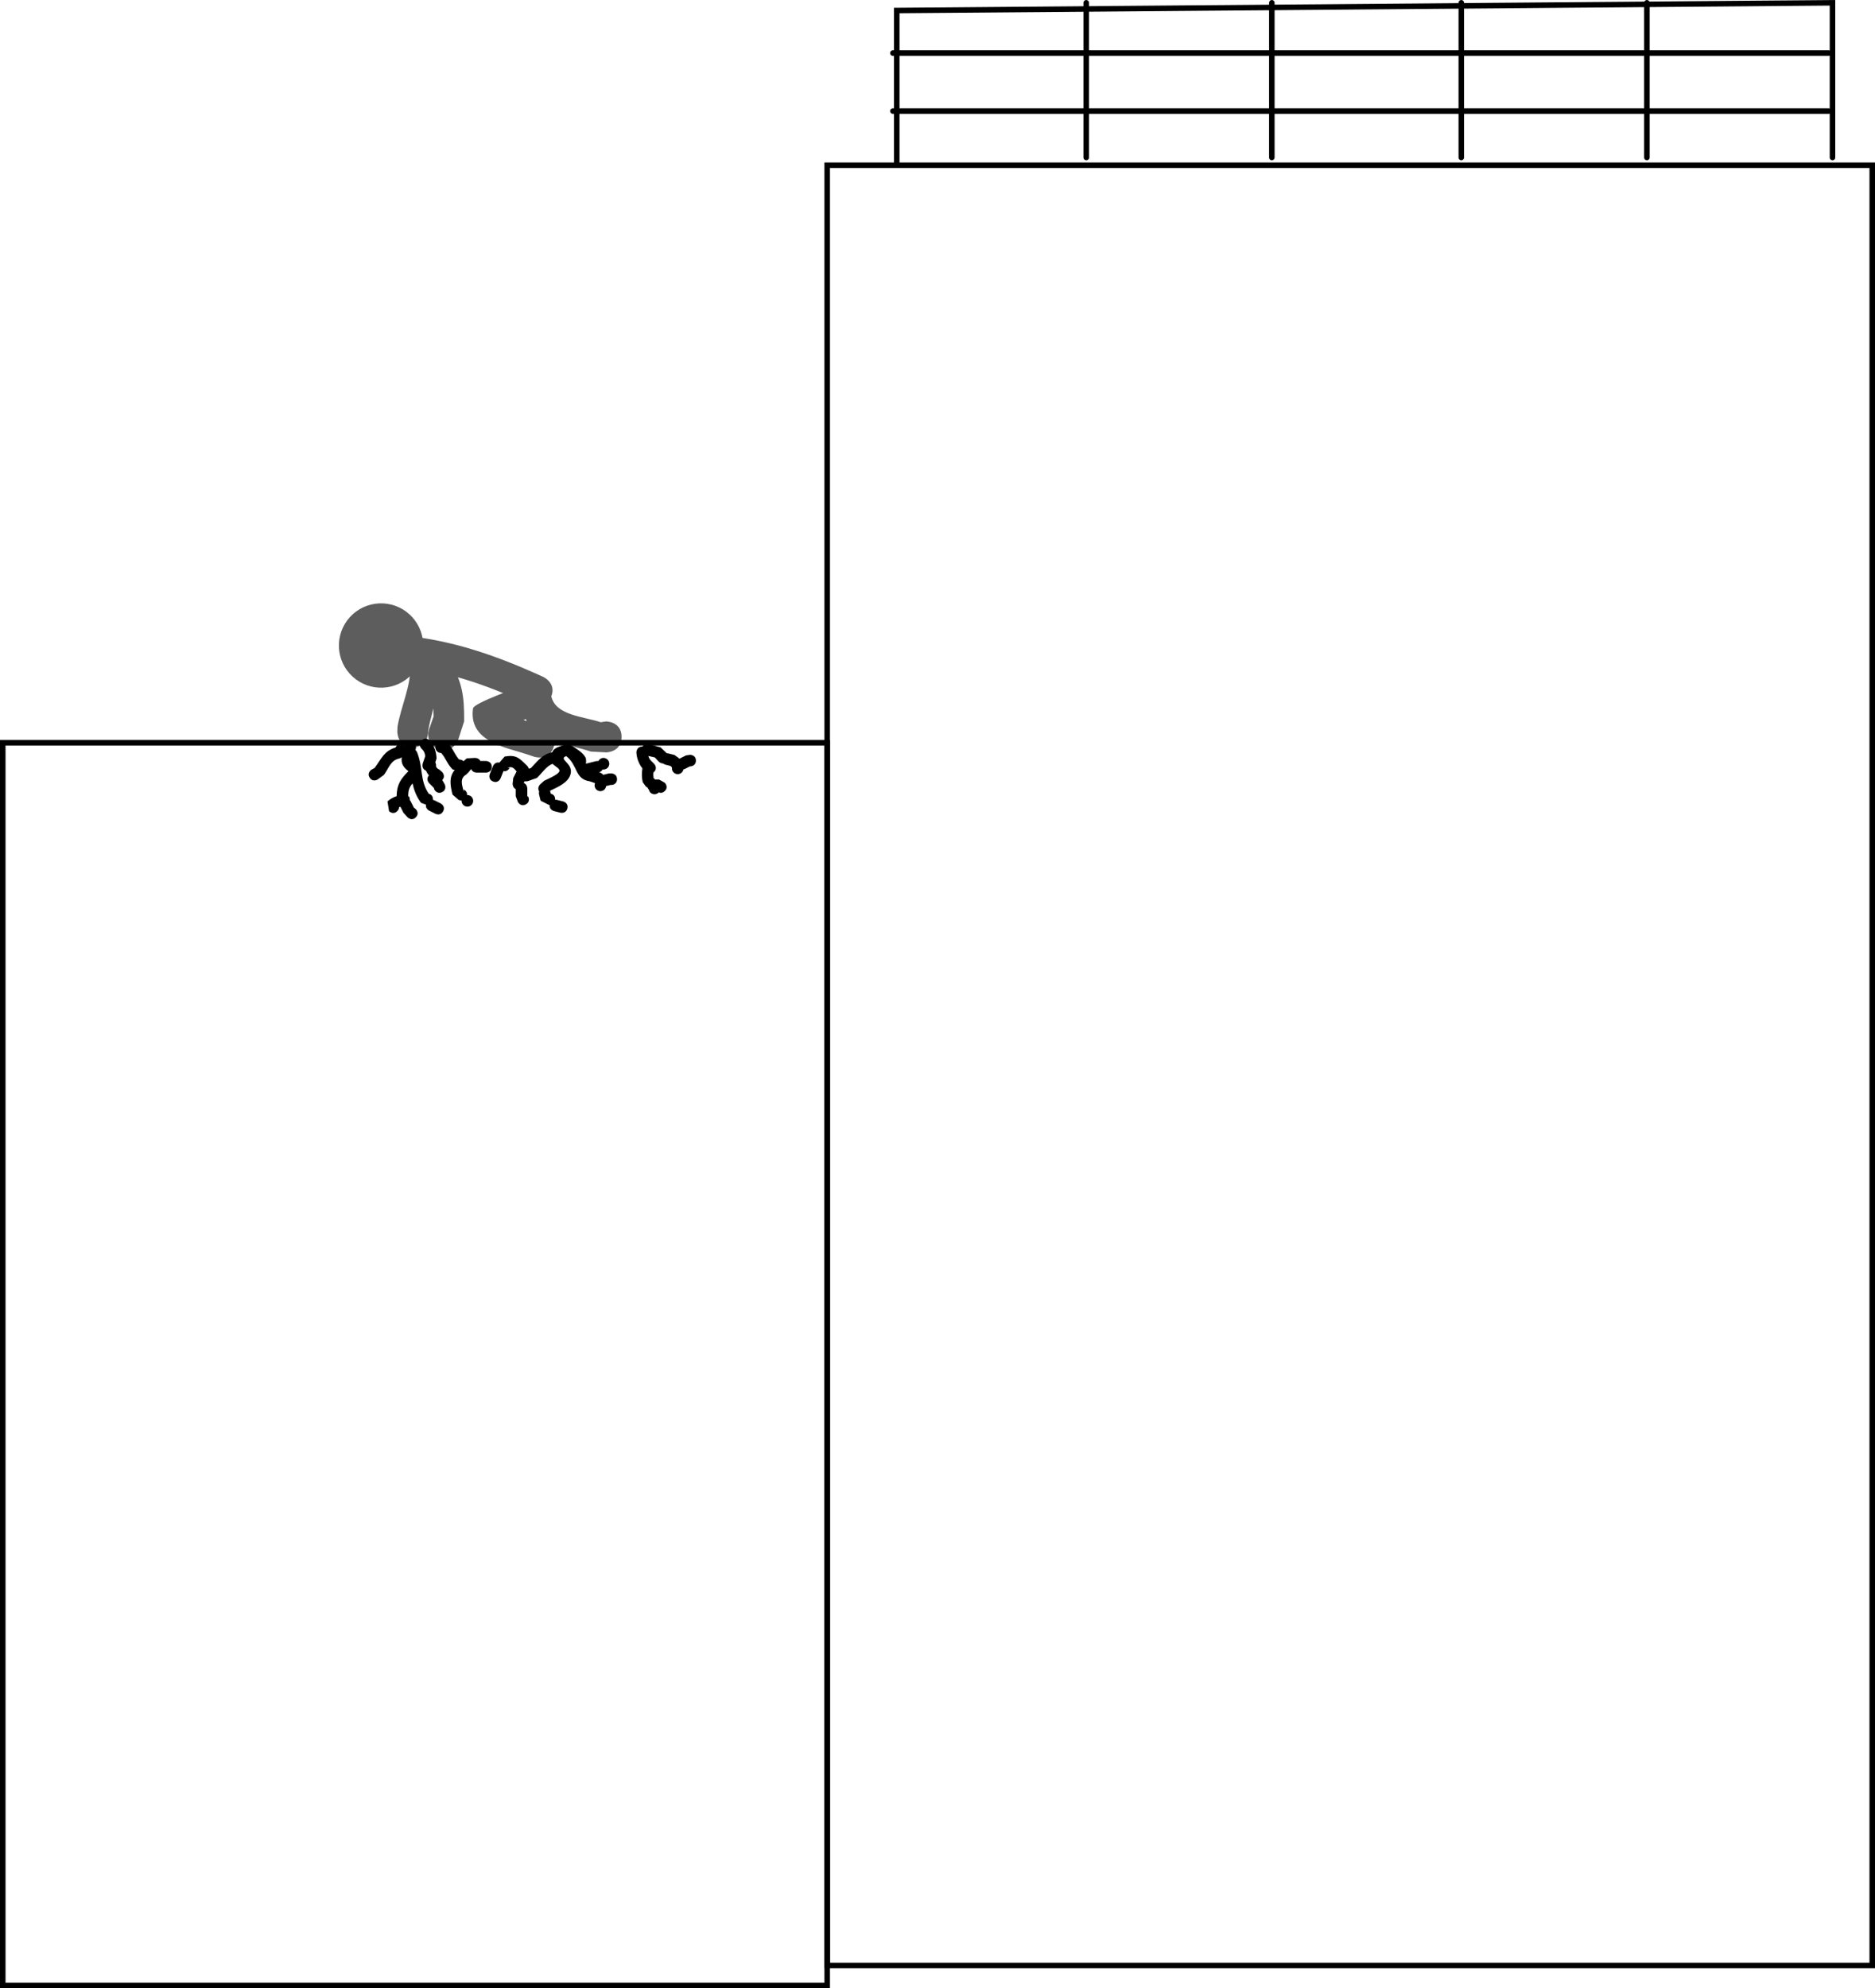 <svg version="1.1" xmlns="http://www.w3.org/2000/svg" xmlns:xlink="http://www.w3.org/1999/xlink" width="509.134" height="539.757" viewBox="0,0,509.134,539.757"><g transform="translate(-137.899,-35.471)"><g data-paper-data="{&quot;isPaintingLayer&quot;:true}" fill-rule="nonzero" stroke-linejoin="miter" stroke-miterlimit="10" stroke-dasharray="" stroke-dashoffset="0" style="mix-blend-mode: normal"><path d="M585.094,36.227v41.998" fill="#a7a7a7" stroke="#000000" stroke-width="1.5" stroke-linecap="round"/><path d="M534.696,36.227v41.998" fill="#838383" stroke="#000000" stroke-width="1.5" stroke-linecap="round"/><path d="M483.249,78.225v-41.998" fill="none" stroke="#000000" stroke-width="1.5" stroke-linecap="round"/><path d="M362.512,569.047v-488.716h283.77v488.716z" fill="none" stroke="#000000" stroke-width="1.5" stroke-linecap="butt"/><path d="M381.403,80.325v-41.998l254.088,-2.1v41.998" fill="none" stroke="#000000" stroke-width="1.5" stroke-linecap="round"/><path d="M634.441,49.877h-254.088" fill="none" stroke="#000000" stroke-width="1.5" stroke-linecap="round"/><path d="M634.441,65.626h-254.088" fill="none" stroke="#000000" stroke-width="1.5" stroke-linecap="round"/><path d="M432.851,78.225v-41.998" fill="none" stroke="#000000" stroke-width="1.5" stroke-linecap="round"/><path d="M249.88,203.049c4.232,4.698 3.853,11.937 -0.845,16.169c-4.698,4.232 -11.937,3.853 -16.169,-0.845c-4.232,-4.698 -3.853,-11.937 0.845,-16.169c4.698,-4.232 11.937,-3.853 16.169,0.845z" fill="#5d5d5d" stroke="none" stroke-width="0" stroke-linecap="butt"/><path d="M287.487,224.767c-1.725,3.829 -5.554,2.104 -5.554,2.104l-1.915,-0.863c-10.449,-4.755 -21.14,-8.394 -32.622,-9.561c0,0 -4.178,-0.426 -3.752,-4.604c0.426,-4.178 4.604,-3.752 4.604,-3.752c12.417,1.269 23.897,5.2 35.221,10.26l1.915,0.863c0,0 3.829,1.725 2.104,5.554z" fill="#5d5d5d" stroke="none" stroke-width="0.5" stroke-linecap="butt"/><path d="M306.682,235.518c0,4.2 -4.2,4.2 -4.2,4.2l-4.128,-0.216c-2.77,-0.923 -6.46,-1.68 -9.816,-2.873c0.008,0.482 -0.071,1.02 -0.27,1.617c-1.328,3.984 -5.312,2.656 -5.312,2.656l-2.1,-0.7c-5.493,-1.831 -15.811,-3.345 -14.509,-12.446c0.21,-1.471 13.14,-6.028 15.209,-6.722c0,0 3.031,-1.01 4.687,1.375c0.95,0.855 1.326,1.981 1.326,1.981c1.131,5.337 8.625,5.537 13.443,7.143l1.472,-0.216c0,0 4.2,0 4.2,4.2zM280.074,230.931c0.286,0.096 0.565,0.194 0.833,0.291c-0.08,-0.184 -0.153,-0.372 -0.22,-0.563c-0.202,0.091 -0.406,0.183 -0.613,0.273z" fill="#5d5d5d" stroke="none" stroke-width="0.5" stroke-linecap="butt"/><path d="M249.984,238.318c-4.2,0 -4.2,-4.2 -4.2,-4.2l0.057,-1.39c0.895,-5.367 3.622,-10.932 3.443,-16.109c0,0 0,-4.2 4.2,-4.2c0.554,0 1.034,0.073 1.451,0.2c3.19,-1.242 4.995,1.916 4.995,1.916c3.488,6.252 4.047,9.648 3.999,16.756l-1.561,4.855c0,0 -1.328,3.984 -5.312,2.656c-3.984,-1.328 -2.656,-5.312 -2.656,-5.312l1.239,-3.544c-0.008,-0.796 -0.022,-1.508 -0.051,-2.16c-0.553,2.051 -1.096,4.133 -1.461,6.323l0.057,0.01c0,0 0,4.2 -4.2,4.2z" fill="#5d5d5d" stroke="none" stroke-width="0.5" stroke-linecap="butt"/><path d="M138.649,574.478v-337.372h223.863v337.372z" fill="none" stroke="#000000" stroke-width="1.5" stroke-linecap="butt"/><path d="M305.443,246.997c0,1.575 -1.575,1.575 -1.575,1.575l-0.038,-0.047c-0.446,0.111 -0.892,0.223 -1.337,0.334c-0.09,0.784 -0.756,1.393 -1.564,1.393c-0.87,0 -1.575,-0.705 -1.575,-1.575c0,-0.215 0.043,-0.42 0.121,-0.606l-1.445,-0.498c-4.081,-0.608 -3.147,-4.269 -6.367,-6.841c-2.358,0.826 2.028,1.912 1.152,4.948c-0.689,2.388 -3.64,3.509 -5.569,4.467c0.065,0.146 0.091,0.249 0.091,0.249c0.045,0.181 0.091,0.363 0.136,0.544c0.467,0.116 1.171,0.465 1.171,1.518c0,0.038 -0.001,0.075 -0.003,0.111c0.282,-0.011 0.49,0.041 0.49,0.041l1.68,0.42c0,0 1.528,0.382 1.146,1.91c-0.382,1.528 -1.91,1.146 -1.91,1.146l-1.68,-0.42c0,0 -1.344,-0.336 -1.196,-1.639c-0.064,0.006 -0.102,0.006 -0.102,0.006l-2.368,-1.193c-0.14,-0.56 -0.28,-1.12 -0.42,-1.68c0,0 -0.104,-0.415 0.013,-0.867c-0.624,-0.99 0.274,-1.888 0.274,-1.888l1.109,-0.995c0.392,-0.193 3.656,-1.567 4.071,-2.453c0.39,-0.832 -1.091,-1.362 -1.774,-2.12c-1.691,0.552 -2.877,2.484 -4.264,3.822l-2.43,0.854c0,0 -0.438,0.146 -0.919,0.043c-0.081,0.161 -0.161,0.323 -0.242,0.484c0.965,0.342 0.965,1.478 0.965,1.478c0,0.7 0,1.4 0,2.1l0.254,0.136c0,0 0.704,1.409 -0.704,2.113c-1.409,0.704 -2.113,-0.704 -2.113,-0.704l-0.586,-1.544c0,-0.644 0,-1.288 0,-1.933c-0.84,-0.392 -0.84,-1.427 -0.84,-1.427l0.166,-1.544c0.28,-0.56 0.56,-1.12 0.84,-1.68c0,0 0.029,-0.057 0.086,-0.142c-0.724,-0.856 -1.239,-1.5 -2.495,-0.985l0.607,0.016c0,0 -0.561,1.122 -1.683,0.863l-0.783,1.958c0,0 -0.585,1.462 -2.047,0.877c-1.462,-0.585 -0.877,-2.047 -0.877,-2.047l0.84,-2.1c0,0 0.504,-1.26 1.745,-0.973l1.435,-1.65c3.076,-0.565 3.971,0.378 6.115,2.514c0,0 0.32,0.32 0.446,0.789l0.566,-0.175c2.038,-2.147 3.203,-3.778 5.796,-4.283c0.491,-1.247 1.691,-1.445 3.285,-2.037c0.362,-0.249 0.744,-0.265 1.056,-0.207c0.299,0.025 0.641,0.13 0.917,0.425c1.258,0.822 2.931,1.8 3.712,3.115c0.3,0.504 0.241,1.153 0.167,1.799c0.346,-0.086 0.692,-0.173 1.037,-0.259l1.68,-0.42c0,0 0.295,-0.074 0.658,-0.027c0.26,-0.511 0.791,-0.86 1.404,-0.86c0.87,0 1.575,0.705 1.575,1.575c0,0.87 -0.705,1.575 -1.575,1.575c-0.081,0 -0.16,-0.006 -0.238,-0.018c-0.243,0.473 -0.724,0.694 -0.945,0.774l0.294,0.095c0,0 0.493,0.164 0.818,0.588c0.456,-0.114 0.912,-0.228 1.368,-0.342l0.802,-0.047c0,0 1.575,0 1.575,1.575z" fill="#000000" stroke="none" stroke-width="0.5" stroke-linecap="butt"/><path d="M315.628,251.091c-0.764,0 -1.401,-0.544 -1.545,-1.267c-0.148,-0.136 -0.276,-0.314 -0.358,-0.55c-0.29,-0.143 -0.471,-0.325 -0.471,-0.325l-0.834,-1.152c-0.274,-1.211 -0.301,-2.505 -0.08,-3.732c-0.98,-1.203 -1.565,-2.809 -1.634,-4.349c0,0 0,-1.575 1.575,-1.575c0.022,0 0.044,0 0.066,0.001c0.549,-0.945 1.716,-0.654 1.716,-0.654c1.065,0.286 2.129,0.572 3.194,0.857l1.699,1.62c0.242,-0 0.414,0.042 0.414,0.042c0.56,0.14 1.12,0.28 1.68,0.42l1.152,0.834c0,0 0.072,0.072 0.16,0.197c0.074,-0.048 0.122,-0.072 0.122,-0.072c0.56,-0.28 1.12,-0.56 1.68,-0.84l1.124,-0.166c0,0 1.575,0 1.575,1.575c0,1.575 -1.575,1.575 -1.575,1.575l0.284,-0.166c-0.56,0.28 -1.12,0.56 -1.68,0.84c0,0 -0.167,0.084 -0.415,0.136c-0.134,0.734 -0.777,1.291 -1.549,1.291c-0.87,0 -1.575,-0.705 -1.575,-1.575c0,-0.095 0.008,-0.187 0.024,-0.277c-0.25,-0.136 -0.403,-0.289 -0.403,-0.289l0.312,-0.006c-0.56,-0.14 -1.12,-0.28 -1.68,-0.42c0,0 -0.343,-0.086 -0.664,-0.339c-0.67,0.01 -1.174,-0.495 -1.174,-0.495l-1.062,-1.143c-0.586,-0.132 -1.171,-0.264 -1.757,-0.396c0.143,0.549 0.435,1.066 0.847,1.412l0.7,0.7c0,0 1.114,1.114 0,2.227c-0.056,0.056 -0.111,0.106 -0.167,0.151c-0.071,0.62 -0.022,1.262 0.147,1.853l0.006,-0.312c0,0 0.143,0.143 0.276,0.379c0.377,0 0.754,0 1.13,0l1.534,0.881c0,0 1.114,1.114 0,2.227c-0.606,0.606 -1.212,0.552 -1.639,0.378c-0.288,0.31 -0.698,0.504 -1.155,0.504z" fill="#000000" stroke="none" stroke-width="0.5" stroke-linecap="butt"/><path d="M271.425,243.637c0,1.575 -1.575,1.575 -1.575,1.575c-0.56,0 -1.96,0 -2.52,0c0,0 -1.13,0 -1.476,-0.957l-0.021,-0.002c-0.25,0.306 -0.499,0.612 -0.749,0.919c0,0 -0.082,0.082 -0.224,0.18c-0.176,0.246 -0.364,0.387 -0.364,0.387c-1.794,1.039 -1.181,2.704 -0.677,4.658l0.016,-0.607c0,0 1.011,0.505 0.892,1.516c0.028,-0.001 0.056,-0.002 0.084,-0.002c0.87,0 1.575,0.705 1.575,1.575c0,0.87 -0.705,1.575 -1.575,1.575c-0.87,0 -1.575,-0.705 -1.575,-1.575c0,-0.032 0.001,-0.064 0.003,-0.095c-0.449,0.005 -0.812,-0.176 -0.812,-0.176l-1.664,-1.447c-0.694,-2.851 -0.909,-4.762 0.598,-6.677l-0.59,-0.15c-1.454,-1.508 -1.813,-3.027 -3.056,-4.439c-0.01,0 -0.02,0 -0.03,0c-0.87,0 -1.575,-0.705 -1.575,-1.575h-0c0,-0.87 0.705,-1.575 1.575,-1.575c0.094,0 0.186,0.008 0.276,0.024c0.842,-0.259 1.538,0.437 1.538,0.437c1.614,1.673 1.878,3.36 3.5,4.9l-0.414,-0.461c0,0 0.714,0 1.18,0.48c0.288,-0.26 0.576,-0.521 0.864,-0.781l2.283,-0.12c0,0 1.036,0 1.427,0.84c0.224,0 0.448,0 0.673,0h0.84c0,0 1.575,0 1.575,1.575z" fill="#000000" stroke="none" stroke-width="0.5" stroke-linecap="butt"/><path d="M257.955,250.505c-1.409,0.704 -2.113,-0.704 -2.113,-0.704l-0.125,-0.431c-0.42,-0.42 -0.84,-0.84 -1.26,-1.26c0,0 -1.053,-1.053 -0.087,-2.136c-0.332,-0.399 -0.613,-0.845 -0.823,-1.314c-1.324,-0.542 -0.857,-1.941 -0.857,-1.941l0.639,-1.854c0.062,-0.777 -0.362,-1.632 -0.959,-2.134c0,0 -1.114,-1.114 0,-2.227c1.114,-1.114 2.227,0 2.227,0c1.168,1.282 1.782,3.133 1.841,4.866l-0.338,1.043c0.205,0.399 0.205,0.804 0.205,0.804c-0.122,0.442 0.365,1.001 0.809,1.111l0.829,0.715c0,0 1.082,1.082 0.046,2.18l0.669,1.169c0,0 0.704,1.409 -0.704,2.113z" fill="#000000" stroke="none" stroke-width="0.5" stroke-linecap="butt"/><path d="M258.239,255.681c-0.704,1.409 -2.113,0.704 -2.113,0.704l-1.68,-0.84c0,0 -1.089,-0.544 -0.873,-1.633l-1.362,-0.511c-1.329,-1.821 -1.911,-3.532 -2.286,-5.254c-0.783,0.886 -1.22,1.783 -1.179,3.469l0.254,0.136c0,0 0.207,0.414 0.172,0.906c0.165,0.189 0.248,0.354 0.248,0.354c0.28,0.56 0.56,1.12 0.84,1.68l0.545,0.431c0,0 1.114,1.114 0,2.227c-1.114,1.114 -2.227,0 -2.227,0l-1.135,-1.249c-0.27,-0.54 -0.54,-1.081 -0.811,-1.621c-0.126,0.025 -0.251,0.063 -0.372,0.112c0.002,0.332 -0.121,0.705 -0.495,1.079c-1.114,1.114 -2.227,0 -2.227,0l-0.42,-2.647c0.697,-0.63 1.562,-1.127 2.479,-1.424c0.06,-3.275 1.17,-4.709 3.208,-6.779c-1.523,-1.147 -2.008,-2.178 -1.826,-3.791c-0.326,0.266 -0.685,0.356 -0.685,0.356c-2.349,0.48 -2.791,2.618 -4.162,4.457l-1.646,1.205c0,0 -1.31,0.874 -2.184,-0.437c-0.874,-1.31 0.437,-2.184 0.437,-2.184l0.874,-0.474c1.919,-2.541 2.504,-4.585 5.692,-5.557c0.241,-0.56 0.798,-0.953 1.447,-0.953c0.397,0 0.759,0.147 1.036,0.388c0.001,-0.004 0.002,-0.007 0.004,-0.011c0,0 0.498,-1.494 1.992,-0.996c1.494,0.498 0.996,1.992 0.996,1.992c-0.028,0.08 -0.055,0.158 -0.082,0.235c0.316,0.29 0.457,0.642 0.457,0.642c1.698,4.263 0.711,7.642 3.165,11.253c0.466,0.121 1.148,0.476 1.148,1.512c0,0.048 -0.001,0.095 -0.004,0.14c0.236,0.052 0.394,0.131 0.394,0.131l1.68,0.84c0,0 1.409,0.704 0.704,2.113z" fill="#000000" stroke="none" stroke-width="0.5" stroke-linecap="butt"/></g></g></svg>
